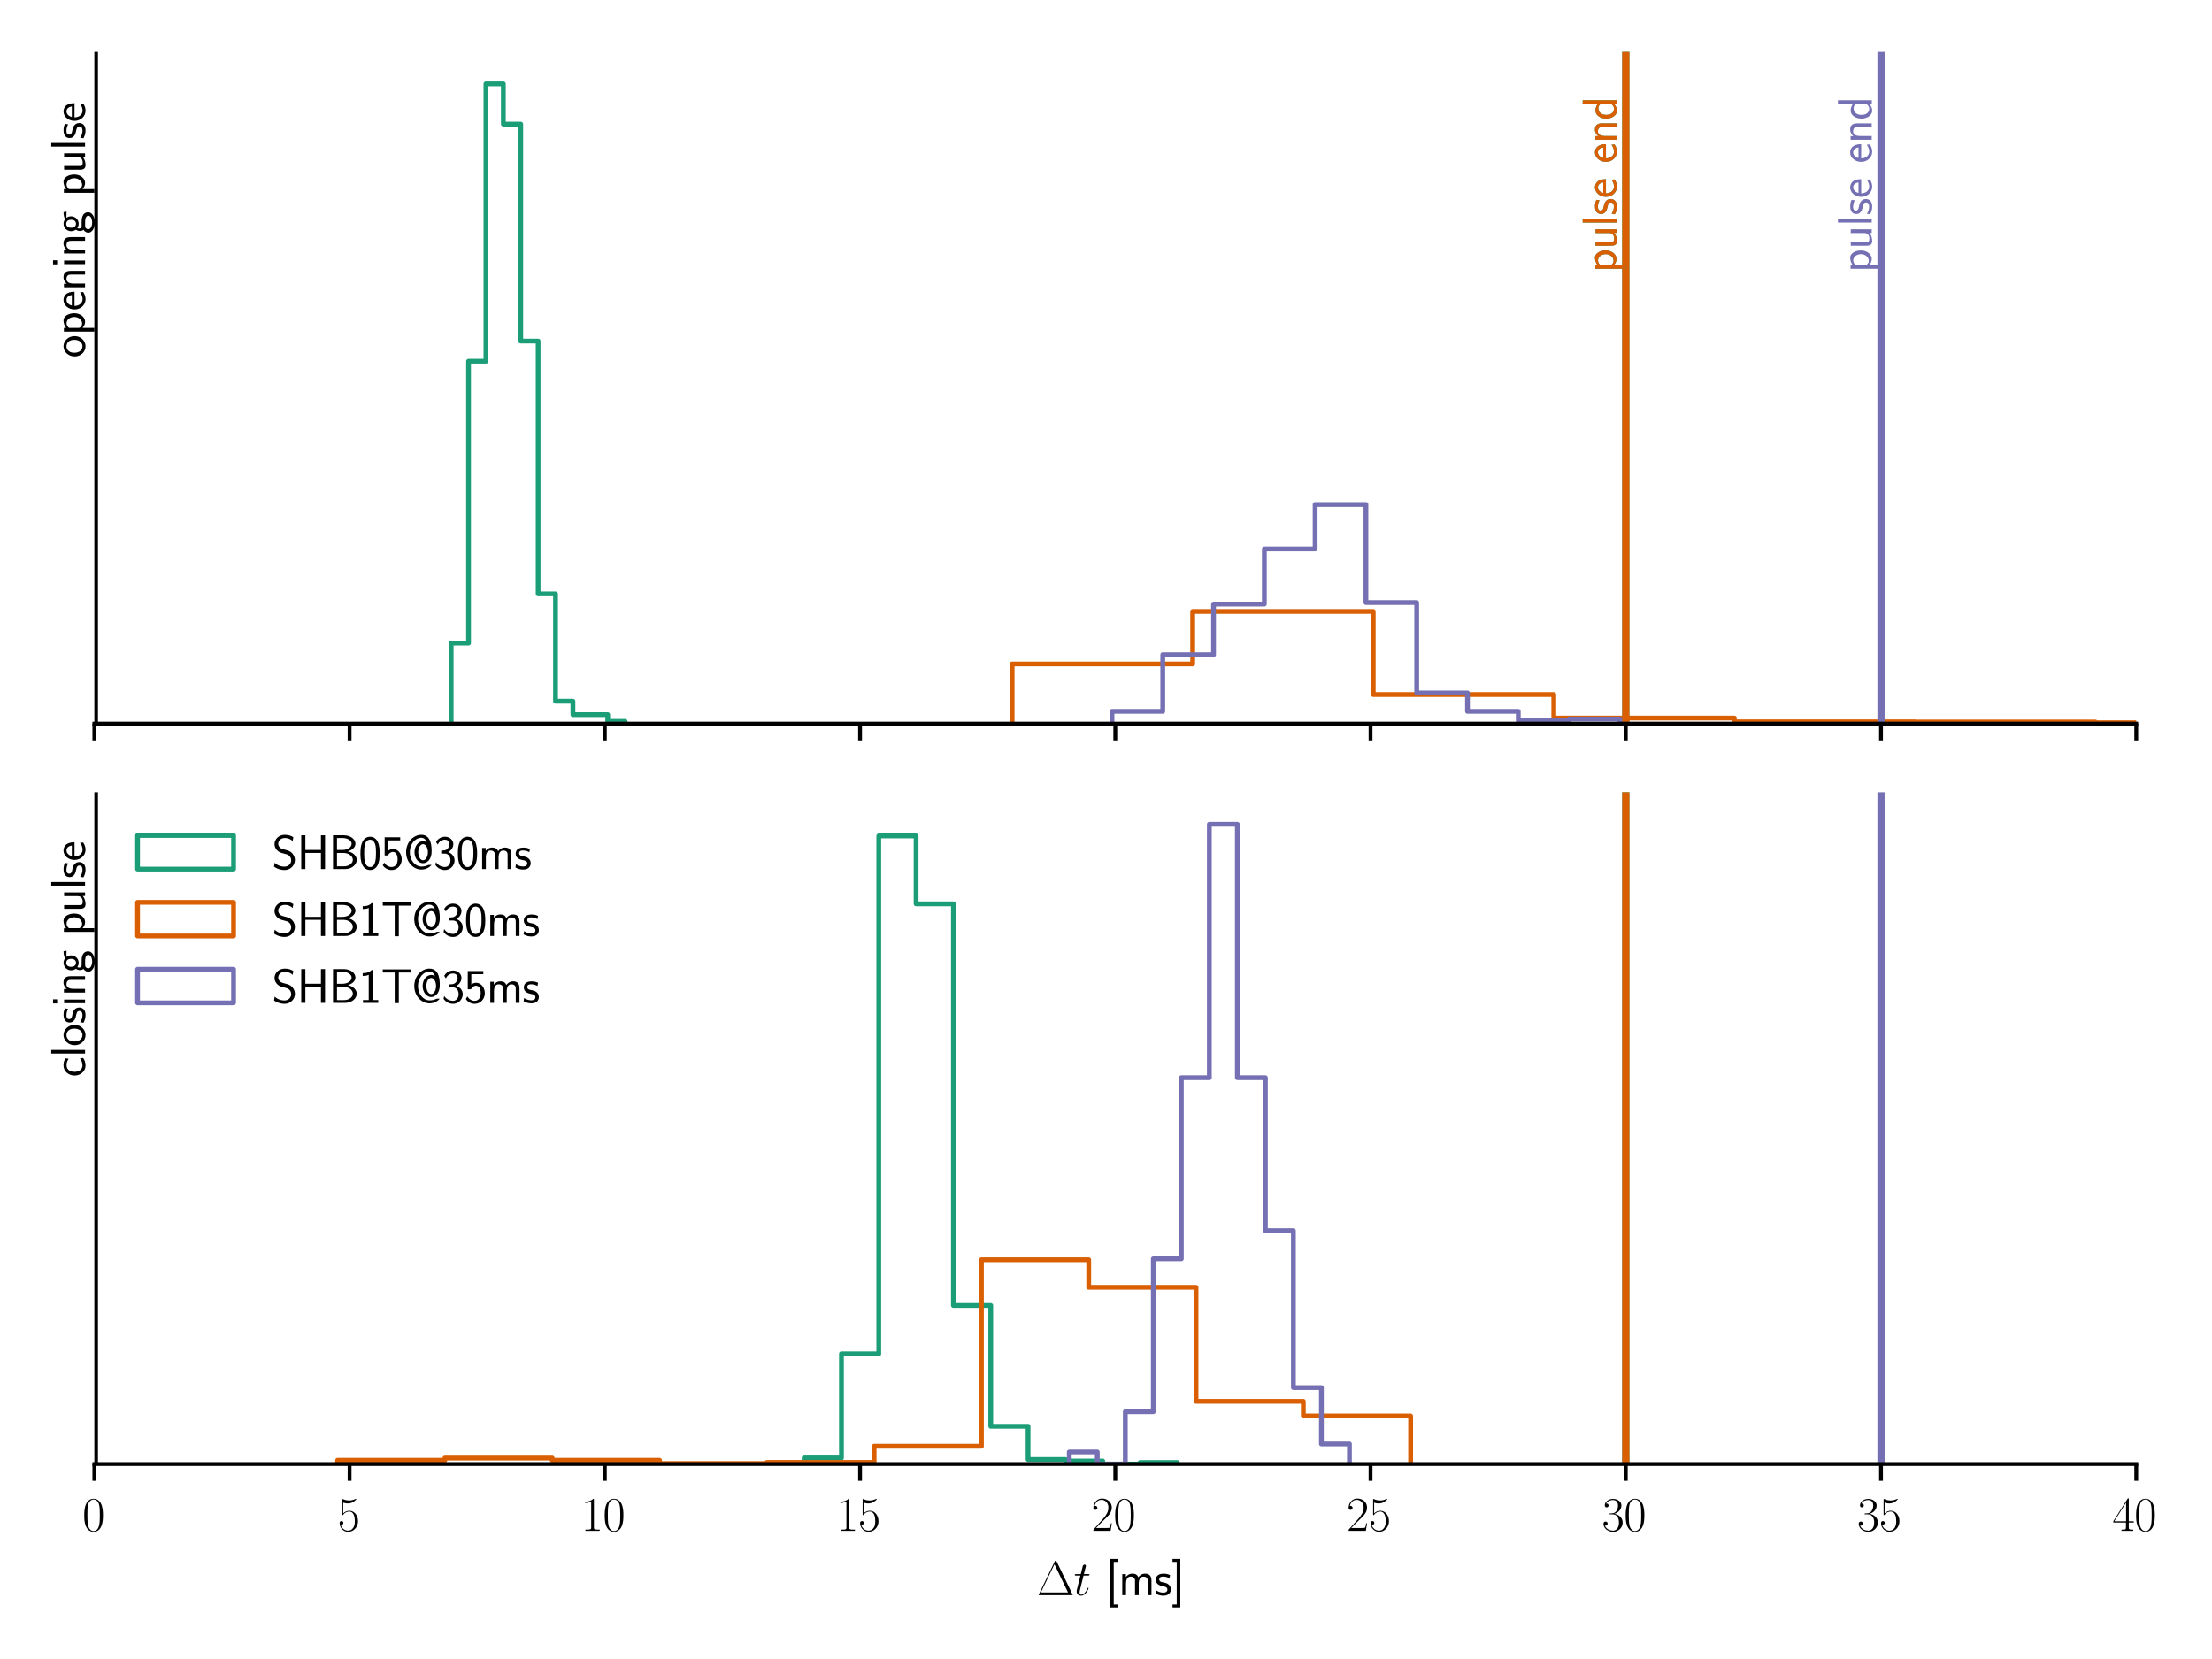 <?xml version="1.0" encoding="utf-8" standalone="no"?>
<!DOCTYPE svg PUBLIC "-//W3C//DTD SVG 1.1//EN"
  "http://www.w3.org/Graphics/SVG/1.1/DTD/svg11.dtd">
<svg xmlns:xlink="http://www.w3.org/1999/xlink" width="460.8pt" height="345.6pt" viewBox="0 0 460.8 345.6" xmlns="http://www.w3.org/2000/svg" version="1.1">
 <defs>
  <style type="text/css">*{stroke-linejoin: round; stroke-linecap: butt}</style>
 </defs>
 <g id="figure_1">
  <g id="patch_1">
   <path d="M 0 345.6 
L 460.8 345.6 
L 460.8 0 
L 0 0 
z
" style="fill: #ffffff"/>
  </g>
  <g id="axes_1">
   <g id="patch_2">
    <path d="M 19.656 150.741 
L 445.019 150.741 
L 445.019 10.8 
L 19.656 10.8 
z
" style="fill: #ffffff"/>
   </g>
   <g id="matplotlib.axis_1">
    <g id="xtick_1">
     <g id="line2d_1">
      <defs>
       <path id="m4a3d6fabdd" d="M 0 0 
L 0 3.5 
" style="stroke: #000000; stroke-width: 0.8"/>
      </defs>
      <g>
       <use xlink:href="#m4a3d6fabdd" x="19.656" y="150.741" style="stroke: #000000; stroke-width: 0.8"/>
      </g>
     </g>
    </g>
    <g id="xtick_2">
     <g id="line2d_2">
      <g>
       <use xlink:href="#m4a3d6fabdd" x="72.826" y="150.741" style="stroke: #000000; stroke-width: 0.8"/>
      </g>
     </g>
    </g>
    <g id="xtick_3">
     <g id="line2d_3">
      <g>
       <use xlink:href="#m4a3d6fabdd" x="125.996" y="150.741" style="stroke: #000000; stroke-width: 0.8"/>
      </g>
     </g>
    </g>
    <g id="xtick_4">
     <g id="line2d_4">
      <g>
       <use xlink:href="#m4a3d6fabdd" x="179.167" y="150.741" style="stroke: #000000; stroke-width: 0.8"/>
      </g>
     </g>
    </g>
    <g id="xtick_5">
     <g id="line2d_5">
      <g>
       <use xlink:href="#m4a3d6fabdd" x="232.337" y="150.741" style="stroke: #000000; stroke-width: 0.8"/>
      </g>
     </g>
    </g>
    <g id="xtick_6">
     <g id="line2d_6">
      <g>
       <use xlink:href="#m4a3d6fabdd" x="285.508" y="150.741" style="stroke: #000000; stroke-width: 0.8"/>
      </g>
     </g>
    </g>
    <g id="xtick_7">
     <g id="line2d_7">
      <g>
       <use xlink:href="#m4a3d6fabdd" x="338.678" y="150.741" style="stroke: #000000; stroke-width: 0.8"/>
      </g>
     </g>
    </g>
    <g id="xtick_8">
     <g id="line2d_8">
      <g>
       <use xlink:href="#m4a3d6fabdd" x="391.848" y="150.741" style="stroke: #000000; stroke-width: 0.8"/>
      </g>
     </g>
    </g>
    <g id="xtick_9">
     <g id="line2d_9">
      <g>
       <use xlink:href="#m4a3d6fabdd" x="445.019" y="150.741" style="stroke: #000000; stroke-width: 0.8"/>
      </g>
     </g>
    </g>
   </g>
   <g id="matplotlib.axis_2"/>
   <g id="patch_3">
    <path d="M 93.984 150.741 
L 93.984 133.965 
L 97.608 133.965 
L 97.608 75.248 
L 101.231 75.248 
L 101.231 17.464 
L 104.855 17.464 
L 104.855 25.852 
L 108.479 25.852 
L 108.479 71.054 
L 112.103 71.054 
L 112.103 123.713 
L 115.726 123.713 
L 115.726 146.081 
L 119.35 146.081 
L 119.35 148.877 
L 122.974 148.877 
L 122.974 148.877 
L 126.598 148.877 
L 126.598 150.275 
L 130.222 150.275 
L 130.222 150.741 
" clip-path="url(#pa2b9eb84ff)" style="fill: none; stroke: #1b9e77; stroke-linejoin: miter"/>
   </g>
   <g id="line2d_10">
    <path d="M 338.678 150.741 
L 338.678 10.8 
" clip-path="url(#pa2b9eb84ff)" style="fill: none; stroke: #1b9e77; stroke-width: 1.5; stroke-linecap: square"/>
   </g>
   <g id="patch_4">
    <path d="M 210.844 150.741 
L 210.844 138.316 
L 248.457 138.316 
L 248.457 127.369 
L 286.069 127.369 
L 286.069 144.69 
L 323.682 144.69 
L 323.682 149.586 
L 361.295 149.586 
L 361.295 150.371 
L 398.908 150.371 
L 398.908 150.418 
L 436.52 150.418 
L 436.52 150.556 
L 461.8 150.556 
" clip-path="url(#pa2b9eb84ff)" style="fill: none; stroke: #d95f02; stroke-linejoin: miter"/>
   </g>
   <g id="line2d_11">
    <path d="M 338.678 150.741 
L 338.678 10.8 
" clip-path="url(#pa2b9eb84ff)" style="fill: none; stroke: #d95f02; stroke-width: 1.5; stroke-linecap: square"/>
   </g>
   <g id="patch_5">
    <path d="M 231.646 150.741 
L 231.646 148.187 
L 242.226 148.187 
L 242.226 136.375 
L 252.806 136.375 
L 252.806 125.841 
L 263.385 125.841 
L 263.385 114.348 
L 273.965 114.348 
L 273.965 105.091 
L 284.545 105.091 
L 284.545 125.522 
L 295.124 125.522 
L 295.124 144.356 
L 305.704 144.356 
L 305.704 148.187 
L 316.284 148.187 
L 316.284 150.102 
L 326.864 150.102 
L 326.864 149.783 
L 337.443 149.783 
L 337.443 150.741 
" clip-path="url(#pa2b9eb84ff)" style="fill: none; stroke: #7570b3; stroke-linejoin: miter"/>
   </g>
   <g id="line2d_12">
    <path d="M 391.848 150.741 
L 391.848 10.8 
" clip-path="url(#pa2b9eb84ff)" style="fill: none; stroke: #7570b3; stroke-width: 1.5; stroke-linecap: square"/>
   </g>
   <g id="line2d_13">
    <path d="M 19.656 150.741 
L 19.656 10.8 
" clip-path="url(#pa2b9eb84ff)" style="fill: none; stroke: #000000; stroke-width: 1.5; stroke-linecap: square"/>
   </g>
   <g id="patch_6">
    <path d="M 19.656 150.741 
L 445.019 150.741 
" style="fill: none; stroke: #000000; stroke-width: 0.8; stroke-linejoin: miter; stroke-linecap: square"/>
   </g>
   <g id="text_1">
    <!-- pulse end -->
    <g style="fill: #1b9e77" transform="translate(336.741 56.762) rotate(-90) scale(0.1 -0.1)">
     <defs>
      <path id="CMSS17-70" d="M 966 333 
C 1178 129 1466 -5 1773 -5 
C 2368 -5 2880 603 2880 1412 
C 2880 2159 2496 2816 1946 2816 
C 1626 2816 1242 2702 954 2472 
L 954 2765 
L 480 2765 
L 480 -1216 
L 966 -1216 
L 966 333 
z
M 966 2100 
C 1018 2176 1235 2415 1587 2415 
C 2035 2415 2394 1960 2394 1412 
C 2394 787 1958 384 1530 384 
C 1402 384 1267 415 1139 523 
C 966 674 966 768 966 857 
L 966 2100 
z
" transform="scale(0.016)"/>
      <path id="CMSS17-75" d="M 2618 2739 
L 2131 2739 
L 2131 972 
C 2131 498 1786 306 1421 306 
C 998 306 960 447 960 709 
L 960 2739 
L 474 2739 
L 474 678 
C 474 179 646 -64 1088 -64 
C 1306 -64 1798 -13 2144 306 
L 2144 0 
L 2618 0 
L 2618 2739 
z
" transform="scale(0.016)"/>
      <path id="CMSS17-6c" d="M 947 4416 
L 474 4416 
L 474 0 
L 947 0 
L 947 4416 
z
" transform="scale(0.016)"/>
      <path id="CMSS17-73" d="M 2061 2627 
C 1683 2807 1389 2807 1197 2807 
C 742 2807 198 2648 198 2003 
C 198 1359 902 1218 1094 1179 
C 1389 1122 1715 1058 1715 740 
C 1715 337 1254 337 1171 337 
C 915 337 563 407 243 638 
L 166 210 
C 531 0 883 -64 1178 -64 
C 1965 -64 2163 416 2163 781 
C 2163 1094 1984 1305 1862 1401 
C 1651 1568 1574 1587 1050 1696 
C 960 1709 646 1779 646 2066 
C 646 2432 1050 2432 1139 2432 
C 1555 2432 1811 2303 1984 2208 
L 2061 2627 
z
" transform="scale(0.016)"/>
      <path id="CMSS17-65" d="M 2502 1377 
C 2502 1590 2490 2003 2285 2345 
C 2061 2713 1696 2816 1421 2816 
C 755 2816 192 2188 192 1375 
C 192 582 774 -64 1510 -64 
C 1798 -64 2150 19 2470 248 
C 2470 274 2458 414 2451 420 
C 2451 433 2432 630 2432 656 
C 2125 407 1773 325 1517 325 
C 1107 325 666 667 646 1377 
L 2502 1377 
z
M 698 1728 
C 781 2084 1062 2421 1421 2421 
C 1517 2421 1965 2421 2080 1728 
L 698 1728 
z
" transform="scale(0.016)"/>
      <path id="CMSS17-6e" d="M 2618 1877 
C 2618 2283 2522 2816 1798 2816 
C 1389 2816 1120 2606 941 2389 
L 941 2758 
L 474 2758 
L 474 0 
L 960 0 
L 960 1559 
C 960 1964 1114 2428 1549 2428 
C 2112 2428 2131 2048 2131 1829 
L 2131 0 
L 2618 0 
L 2618 1877 
z
" transform="scale(0.016)"/>
      <path id="CMSS17-64" d="M 2611 4416 
L 2138 4416 
L 2138 2438 
C 1939 2603 1613 2756 1254 2756 
C 672 2756 211 2131 211 1347 
C 211 562 666 -64 1235 -64 
C 1677 -64 1971 172 2125 306 
L 2125 -13 
L 2611 -13 
L 2611 4416 
z
M 2125 836 
C 2125 747 2125 653 1926 482 
C 1798 375 1645 325 1498 325 
C 1152 325 698 576 698 1340 
C 698 2134 1210 2368 1562 2368 
C 1798 2368 1990 2254 2125 2065 
L 2125 836 
z
" transform="scale(0.016)"/>
     </defs>
     <use xlink:href="#CMSS17-70" transform="scale(0.996)"/>
     <use xlink:href="#CMSS17-75" transform="translate(48.205 0) scale(0.996)"/>
     <use xlink:href="#CMSS17-6c" transform="translate(96.41 0) scale(0.996)"/>
     <use xlink:href="#CMSS17-73" transform="translate(118.591 0) scale(0.996)"/>
     <use xlink:href="#CMSS17-65" transform="translate(154.504 0) scale(0.996)"/>
     <use xlink:href="#CMSS17-65" transform="translate(227.372 0) scale(0.996)"/>
     <use xlink:href="#CMSS17-6e" transform="translate(269.011 0) scale(0.996)"/>
     <use xlink:href="#CMSS17-64" transform="translate(317.216 0) scale(0.996)"/>
    </g>
   </g>
   <g id="text_2">
    <!-- pulse end -->
    <g style="fill: #d95f02" transform="translate(336.741 56.762) rotate(-90) scale(0.1 -0.1)">
     <use xlink:href="#CMSS17-70" transform="scale(0.996)"/>
     <use xlink:href="#CMSS17-75" transform="translate(48.205 0) scale(0.996)"/>
     <use xlink:href="#CMSS17-6c" transform="translate(96.41 0) scale(0.996)"/>
     <use xlink:href="#CMSS17-73" transform="translate(118.591 0) scale(0.996)"/>
     <use xlink:href="#CMSS17-65" transform="translate(154.504 0) scale(0.996)"/>
     <use xlink:href="#CMSS17-65" transform="translate(227.372 0) scale(0.996)"/>
     <use xlink:href="#CMSS17-6e" transform="translate(269.011 0) scale(0.996)"/>
     <use xlink:href="#CMSS17-64" transform="translate(317.216 0) scale(0.996)"/>
    </g>
   </g>
   <g id="text_3">
    <!-- pulse end -->
    <g style="fill: #7570b3" transform="translate(389.911 56.762) rotate(-90) scale(0.1 -0.1)">
     <use xlink:href="#CMSS17-70" transform="scale(0.996)"/>
     <use xlink:href="#CMSS17-75" transform="translate(48.205 0) scale(0.996)"/>
     <use xlink:href="#CMSS17-6c" transform="translate(96.41 0) scale(0.996)"/>
     <use xlink:href="#CMSS17-73" transform="translate(118.591 0) scale(0.996)"/>
     <use xlink:href="#CMSS17-65" transform="translate(154.504 0) scale(0.996)"/>
     <use xlink:href="#CMSS17-65" transform="translate(227.372 0) scale(0.996)"/>
     <use xlink:href="#CMSS17-6e" transform="translate(269.011 0) scale(0.996)"/>
     <use xlink:href="#CMSS17-64" transform="translate(317.216 0) scale(0.996)"/>
    </g>
   </g>
   <g id="text_4">
    <!-- opening pulse -->
    <g transform="translate(17.718 74.529) rotate(-90) scale(0.1 -0.1)">
     <defs>
      <path id="CMSS17-6f" d="M 2829 1356 
C 2829 2176 2221 2816 1504 2816 
C 768 2816 173 2157 173 1356 
C 173 544 787 -64 1498 -64 
C 2227 -64 2829 563 2829 1356 
z
M 1504 337 
C 1050 337 659 709 659 1408 
C 659 2151 1114 2427 1498 2427 
C 1914 2427 2342 2126 2342 1408 
C 2342 683 1926 337 1504 337 
z
" transform="scale(0.016)"/>
      <path id="CMSS17-69" d="M 979 4183 
L 442 4183 
L 442 3648 
L 979 3648 
L 979 4183 
z
M 947 2739 
L 474 2739 
L 474 0 
L 947 0 
L 947 2739 
z
" transform="scale(0.016)"/>
      <path id="CMSS17-67" d="M 2848 2808 
C 2483 2808 2170 2738 1914 2617 
C 1702 2777 1485 2808 1338 2808 
C 781 2808 358 2349 358 1814 
C 358 1468 550 1207 563 1195 
C 448 1035 384 863 384 672 
C 384 448 474 289 544 200 
C 211 -3 166 -314 166 -435 
C 166 -898 749 -1280 1498 -1280 
C 2253 -1280 2835 -898 2835 -428 
C 2835 448 1856 448 1587 448 
L 1069 448 
C 973 448 717 448 717 791 
C 717 921 774 1004 781 1010 
C 877 940 1075 832 1338 832 
C 1869 832 2310 1278 2310 1827 
C 2310 2132 2170 2355 2112 2432 
L 2131 2432 
C 2150 2432 2419 2432 2515 2432 
C 2720 2432 2739 2429 2918 2419 
L 2848 2808 
z
M 1338 1182 
C 1120 1182 813 1315 813 1823 
C 813 2375 1165 2464 1331 2464 
C 1549 2464 1856 2331 1856 1823 
C 1856 1271 1504 1182 1338 1182 
z
M 1581 -10 
C 1734 -10 2381 -10 2381 -442 
C 2381 -714 1984 -929 1504 -929 
C 1018 -929 621 -720 621 -435 
C 621 -403 621 -10 1062 -10 
L 1581 -10 
z
" transform="scale(0.016)"/>
     </defs>
     <use xlink:href="#CMSS17-6f" transform="scale(0.996)"/>
     <use xlink:href="#CMSS17-70" transform="translate(46.844 0) scale(0.996)"/>
     <use xlink:href="#CMSS17-65" transform="translate(97.651 0) scale(0.996)"/>
     <use xlink:href="#CMSS17-6e" transform="translate(139.29 0) scale(0.996)"/>
     <use xlink:href="#CMSS17-69" transform="translate(187.495 0) scale(0.996)"/>
     <use xlink:href="#CMSS17-6e" transform="translate(209.675 0) scale(0.996)"/>
     <use xlink:href="#CMSS17-67" transform="translate(257.88 0) scale(0.996)"/>
     <use xlink:href="#CMSS17-70" transform="translate(335.953 0) scale(0.996)"/>
     <use xlink:href="#CMSS17-75" transform="translate(384.158 0) scale(0.996)"/>
     <use xlink:href="#CMSS17-6c" transform="translate(432.363 0) scale(0.996)"/>
     <use xlink:href="#CMSS17-73" transform="translate(454.544 0) scale(0.996)"/>
     <use xlink:href="#CMSS17-65" transform="translate(490.457 0) scale(0.996)"/>
    </g>
   </g>
  </g>
  <g id="axes_2">
   <g id="patch_7">
    <path d="M 19.656 304.982 
L 445.019 304.982 
L 445.019 165.041 
L 19.656 165.041 
z
" style="fill: #ffffff"/>
   </g>
   <g id="matplotlib.axis_3">
    <g id="xtick_10">
     <g id="line2d_14">
      <g>
       <use xlink:href="#m4a3d6fabdd" x="19.656" y="304.982" style="stroke: #000000; stroke-width: 0.8"/>
      </g>
     </g>
     <g id="text_5">
      <!-- $\mathdefault{0}$ -->
      <g transform="translate(17.165 318.9) scale(0.1 -0.1)">
       <defs>
        <path id="CMR17-30" d="M 2688 2025 
C 2688 2416 2682 3080 2413 3591 
C 2176 4039 1798 4198 1466 4198 
C 1158 4198 768 4058 525 3597 
C 269 3118 243 2524 243 2025 
C 243 1661 250 1106 448 619 
C 723 -39 1216 -128 1466 -128 
C 1760 -128 2208 -7 2470 600 
C 2662 1042 2688 1559 2688 2025 
z
M 1466 -26 
C 1056 -26 813 325 723 812 
C 653 1188 653 1738 653 2096 
C 653 2588 653 2997 736 3387 
C 858 3929 1216 4096 1466 4096 
C 1728 4096 2067 3923 2189 3400 
C 2272 3036 2278 2607 2278 2096 
C 2278 1680 2278 1169 2202 792 
C 2067 95 1690 -26 1466 -26 
z
" transform="scale(0.016)"/>
       </defs>
       <use xlink:href="#CMR17-30" transform="scale(0.996)"/>
      </g>
     </g>
    </g>
    <g id="xtick_11">
     <g id="line2d_15">
      <g>
       <use xlink:href="#m4a3d6fabdd" x="72.826" y="304.982" style="stroke: #000000; stroke-width: 0.8"/>
      </g>
     </g>
     <g id="text_6">
      <!-- $\mathdefault{5}$ -->
      <g transform="translate(70.335 318.9) scale(0.1 -0.1)">
       <defs>
        <path id="CMR17-35" d="M 730 3692 
C 794 3666 1056 3584 1325 3584 
C 1920 3584 2246 3911 2432 4100 
C 2432 4157 2432 4192 2394 4192 
C 2387 4192 2374 4192 2323 4163 
C 2099 4058 1837 3973 1517 3973 
C 1325 3973 1037 3999 723 4139 
C 653 4171 640 4171 634 4171 
C 602 4171 595 4164 595 4037 
L 595 2203 
C 595 2089 595 2057 659 2057 
C 691 2057 704 2070 736 2114 
C 941 2401 1222 2522 1542 2522 
C 1766 2522 2246 2382 2246 1289 
C 2246 1085 2246 715 2054 421 
C 1894 159 1645 25 1370 25 
C 947 25 518 320 403 814 
C 429 807 480 795 506 795 
C 589 795 749 840 749 1038 
C 749 1210 627 1280 506 1280 
C 358 1280 262 1190 262 1011 
C 262 454 704 -128 1382 -128 
C 2042 -128 2669 440 2669 1264 
C 2669 2030 2170 2624 1549 2624 
C 1222 2624 947 2503 730 2274 
L 730 3692 
z
" transform="scale(0.016)"/>
       </defs>
       <use xlink:href="#CMR17-35" transform="scale(0.996)"/>
      </g>
     </g>
    </g>
    <g id="xtick_12">
     <g id="line2d_16">
      <g>
       <use xlink:href="#m4a3d6fabdd" x="125.996" y="304.982" style="stroke: #000000; stroke-width: 0.8"/>
      </g>
     </g>
     <g id="text_7">
      <!-- $\mathdefault{10}$ -->
      <g transform="translate(121.015 318.9) scale(0.1 -0.1)">
       <defs>
        <path id="CMR17-31" d="M 1702 4058 
C 1702 4192 1696 4192 1606 4192 
C 1357 3916 979 3827 621 3827 
C 602 3827 570 3827 563 3808 
C 557 3795 557 3782 557 3648 
C 755 3648 1088 3686 1344 3839 
L 1344 461 
C 1344 236 1331 160 781 160 
L 589 160 
L 589 0 
C 896 0 1216 0 1523 0 
C 1830 0 2150 0 2458 0 
L 2458 160 
L 2266 160 
C 1715 160 1702 230 1702 458 
L 1702 4058 
z
" transform="scale(0.016)"/>
       </defs>
       <use xlink:href="#CMR17-31" transform="scale(0.996)"/>
       <use xlink:href="#CMR17-30" transform="translate(45.69 0) scale(0.996)"/>
      </g>
     </g>
    </g>
    <g id="xtick_13">
     <g id="line2d_17">
      <g>
       <use xlink:href="#m4a3d6fabdd" x="179.167" y="304.982" style="stroke: #000000; stroke-width: 0.8"/>
      </g>
     </g>
     <g id="text_8">
      <!-- $\mathdefault{15}$ -->
      <g transform="translate(174.185 318.9) scale(0.1 -0.1)">
       <use xlink:href="#CMR17-31" transform="scale(0.996)"/>
       <use xlink:href="#CMR17-35" transform="translate(45.69 0) scale(0.996)"/>
      </g>
     </g>
    </g>
    <g id="xtick_14">
     <g id="line2d_18">
      <g>
       <use xlink:href="#m4a3d6fabdd" x="232.337" y="304.982" style="stroke: #000000; stroke-width: 0.8"/>
      </g>
     </g>
     <g id="text_9">
      <!-- $\mathdefault{20}$ -->
      <g transform="translate(227.356 318.9) scale(0.1 -0.1)">
       <defs>
        <path id="CMR17-32" d="M 2669 989 
L 2554 989 
C 2490 536 2438 459 2413 420 
C 2381 369 1920 369 1830 369 
L 602 369 
C 832 619 1280 1072 1824 1597 
C 2214 1967 2669 2402 2669 3035 
C 2669 3790 2067 4224 1395 4224 
C 691 4224 262 3604 262 3030 
C 262 2780 448 2748 525 2748 
C 589 2748 781 2787 781 3010 
C 781 3207 614 3264 525 3264 
C 486 3264 448 3258 422 3245 
C 544 3790 915 4058 1306 4058 
C 1862 4058 2227 3617 2227 3035 
C 2227 2479 1901 2000 1536 1584 
L 262 146 
L 262 0 
L 2515 0 
L 2669 989 
z
" transform="scale(0.016)"/>
       </defs>
       <use xlink:href="#CMR17-32" transform="scale(0.996)"/>
       <use xlink:href="#CMR17-30" transform="translate(45.69 0) scale(0.996)"/>
      </g>
     </g>
    </g>
    <g id="xtick_15">
     <g id="line2d_19">
      <g>
       <use xlink:href="#m4a3d6fabdd" x="285.508" y="304.982" style="stroke: #000000; stroke-width: 0.8"/>
      </g>
     </g>
     <g id="text_10">
      <!-- $\mathdefault{25}$ -->
      <g transform="translate(280.526 318.9) scale(0.1 -0.1)">
       <use xlink:href="#CMR17-32" transform="scale(0.996)"/>
       <use xlink:href="#CMR17-35" transform="translate(45.69 0) scale(0.996)"/>
      </g>
     </g>
    </g>
    <g id="xtick_16">
     <g id="line2d_20">
      <g>
       <use xlink:href="#m4a3d6fabdd" x="338.678" y="304.982" style="stroke: #000000; stroke-width: 0.8"/>
      </g>
     </g>
     <g id="text_11">
      <!-- $\mathdefault{30}$ -->
      <g transform="translate(333.697 318.9) scale(0.1 -0.1)">
       <defs>
        <path id="CMR17-33" d="M 1414 2157 
C 1984 2157 2234 1662 2234 1090 
C 2234 320 1824 25 1453 25 
C 1114 25 563 194 390 693 
C 422 680 454 680 486 680 
C 640 680 755 782 755 948 
C 755 1133 614 1216 486 1216 
C 378 1216 211 1165 211 926 
C 211 335 787 -128 1466 -128 
C 2176 -128 2720 430 2720 1085 
C 2720 1707 2208 2157 1600 2227 
C 2086 2328 2554 2756 2554 3329 
C 2554 3820 2048 4179 1472 4179 
C 890 4179 378 3829 378 3329 
C 378 3110 544 3072 627 3072 
C 762 3072 877 3155 877 3321 
C 877 3486 762 3569 627 3569 
C 602 3569 570 3569 544 3557 
C 730 3959 1235 4032 1459 4032 
C 1683 4032 2106 3925 2106 3320 
C 2106 3143 2080 2828 1862 2550 
C 1670 2304 1453 2304 1242 2284 
C 1210 2284 1062 2269 1037 2269 
C 992 2263 966 2257 966 2208 
C 966 2163 973 2157 1101 2157 
L 1414 2157 
z
" transform="scale(0.016)"/>
       </defs>
       <use xlink:href="#CMR17-33" transform="scale(0.996)"/>
       <use xlink:href="#CMR17-30" transform="translate(45.69 0) scale(0.996)"/>
      </g>
     </g>
    </g>
    <g id="xtick_17">
     <g id="line2d_21">
      <g>
       <use xlink:href="#m4a3d6fabdd" x="391.848" y="304.982" style="stroke: #000000; stroke-width: 0.8"/>
      </g>
     </g>
     <g id="text_12">
      <!-- $\mathdefault{35}$ -->
      <g transform="translate(386.867 318.9) scale(0.1 -0.1)">
       <use xlink:href="#CMR17-33" transform="scale(0.996)"/>
       <use xlink:href="#CMR17-35" transform="translate(45.69 0) scale(0.996)"/>
      </g>
     </g>
    </g>
    <g id="xtick_18">
     <g id="line2d_22">
      <g>
       <use xlink:href="#m4a3d6fabdd" x="445.019" y="304.982" style="stroke: #000000; stroke-width: 0.8"/>
      </g>
     </g>
     <g id="text_13">
      <!-- $\mathdefault{40}$ -->
      <g transform="translate(440.037 318.9) scale(0.1 -0.1)">
       <defs>
        <path id="CMR17-34" d="M 2150 4122 
C 2150 4256 2144 4256 2029 4256 
L 128 1254 
L 128 1088 
L 1779 1088 
L 1779 457 
C 1779 224 1766 160 1318 160 
L 1197 160 
L 1197 0 
C 1402 0 1747 0 1965 0 
C 2182 0 2528 0 2733 0 
L 2733 160 
L 2611 160 
C 2163 160 2150 224 2150 457 
L 2150 1088 
L 2803 1088 
L 2803 1254 
L 2150 1254 
L 2150 4122 
z
M 1798 3703 
L 1798 1254 
L 256 1254 
L 1798 3703 
z
" transform="scale(0.016)"/>
       </defs>
       <use xlink:href="#CMR17-34" transform="scale(0.996)"/>
       <use xlink:href="#CMR17-30" transform="translate(45.69 0) scale(0.996)"/>
      </g>
     </g>
    </g>
    <g id="text_14">
     <!-- $\Delta t$ [ms] -->
     <g transform="translate(215.982 332.309) scale(0.1 -0.1)">
      <defs>
       <path id="CMR17-1" d="M 2598 4403 
C 2547 4512 2522 4512 2470 4512 
C 2394 4512 2387 4499 2342 4409 
L 269 109 
C 262 96 237 38 237 32 
C 237 6 243 0 358 0 
L 4576 0 
C 4691 0 4698 6 4698 32 
C 4698 38 4672 96 4666 109 
L 2598 4403 
z
M 2310 4038 
L 4083 358 
L 531 358 
L 2310 4038 
z
" transform="scale(0.016)"/>
       <path id="CMMI12-74" d="M 1286 2566 
L 1875 2566 
C 1997 2566 2061 2566 2061 2681 
C 2061 2752 2022 2752 1894 2752 
L 1331 2752 
L 1568 3692 
C 1594 3781 1594 3794 1594 3840 
C 1594 3943 1510 4000 1427 4000 
C 1376 4000 1229 3981 1178 3775 
L 928 2752 
L 326 2752 
C 198 2752 141 2752 141 2630 
C 141 2566 186 2566 307 2566 
L 877 2566 
L 454 881 
C 403 658 384 594 384 511 
C 384 211 595 -64 954 -64 
C 1600 -64 1946 868 1946 912 
C 1946 951 1920 970 1882 970 
C 1869 970 1843 970 1830 944 
C 1824 938 1818 931 1773 829 
C 1638 511 1344 64 973 64 
C 781 64 768 224 768 364 
C 768 370 768 492 787 568 
L 1286 2566 
z
" transform="scale(0.016)"/>
       <path id="CMSS17-5b" d="M 1613 -1600 
L 1613 -1212 
L 1062 -1212 
L 1062 4352 
L 1613 4352 
L 1613 4741 
L 595 4741 
L 595 -1600 
L 1613 -1600 
z
" transform="scale(0.016)"/>
       <path id="CMSS17-6d" d="M 4288 1877 
C 4288 2308 4179 2816 3462 2816 
C 2982 2816 2694 2516 2566 2331 
C 2451 2670 2182 2816 1798 2816 
C 1363 2816 1088 2568 941 2389 
L 941 2758 
L 474 2758 
L 474 0 
L 960 0 
L 960 1559 
C 960 1939 1101 2428 1555 2428 
C 2138 2428 2138 2016 2138 1829 
L 2138 0 
L 2624 0 
L 2624 1559 
C 2624 1939 2765 2428 3219 2428 
C 3802 2428 3802 2016 3802 1829 
L 3802 0 
L 4288 0 
L 4288 1877 
z
" transform="scale(0.016)"/>
       <path id="CMSS17-5d" d="M 1146 4741 
L 128 4741 
L 128 4352 
L 678 4352 
L 678 -1212 
L 128 -1212 
L 128 -1600 
L 1146 -1600 
L 1146 4741 
z
" transform="scale(0.016)"/>
      </defs>
      <use xlink:href="#CMR17-1" transform="scale(0.996)"/>
      <use xlink:href="#CMMI12-74" transform="translate(76.92 0) scale(0.996)"/>
      <use xlink:href="#CMSS17-5b" transform="translate(143.375 0) scale(0.996)"/>
      <use xlink:href="#CMSS17-6d" transform="translate(170.56 0) scale(0.996)"/>
      <use xlink:href="#CMSS17-73" transform="translate(244.79 0) scale(0.996)"/>
      <use xlink:href="#CMSS17-5d" transform="translate(280.703 0) scale(0.996)"/>
     </g>
    </g>
   </g>
   <g id="matplotlib.axis_4"/>
   <g id="patch_8">
    <path d="M 167.512 304.982 
L 167.512 303.724 
L 175.288 303.724 
L 175.288 282.02 
L 183.064 282.02 
L 183.064 174.133 
L 190.84 174.133 
L 190.84 188.287 
L 198.616 188.287 
L 198.616 271.955 
L 206.392 271.955 
L 206.392 297.118 
L 214.168 297.118 
L 214.168 304.038 
L 221.944 304.038 
L 221.944 304.353 
L 229.72 304.353 
L 229.72 304.982 
L 237.496 304.982 
L 237.496 304.667 
L 245.272 304.667 
L 245.272 304.982 
" clip-path="url(#pa3536777f6)" style="fill: none; stroke: #1b9e77; stroke-linejoin: miter"/>
   </g>
   <g id="line2d_23">
    <path d="M 338.678 304.982 
L 338.678 165.041 
" clip-path="url(#pa3536777f6)" style="fill: none; stroke: #1b9e77; stroke-width: 1.5; stroke-linecap: square"/>
   </g>
   <g id="patch_9">
    <path d="M 70.33 304.982 
L 70.33 304.194 
L 92.683 304.194 
L 92.683 303.743 
L 115.036 303.743 
L 115.036 304.194 
L 137.389 304.194 
L 137.389 304.869 
L 159.742 304.869 
L 159.742 304.644 
L 182.095 304.644 
L 182.095 301.267 
L 204.448 301.267 
L 204.448 262.43 
L 226.801 262.43 
L 226.801 268.171 
L 249.154 268.171 
L 249.154 291.923 
L 271.507 291.923 
L 271.507 294.963 
L 293.86 294.963 
L 293.86 304.982 
" clip-path="url(#pa3536777f6)" style="fill: none; stroke: #d95f02; stroke-linejoin: miter"/>
   </g>
   <g id="line2d_24">
    <path d="M 338.678 304.982 
L 338.678 165.041 
" clip-path="url(#pa3536777f6)" style="fill: none; stroke: #d95f02; stroke-width: 1.5; stroke-linecap: square"/>
   </g>
   <g id="patch_10">
    <path d="M 222.751 304.982 
L 222.751 302.467 
L 228.587 302.467 
L 228.587 304.982 
L 234.423 304.982 
L 234.423 294.085 
L 240.259 294.085 
L 240.259 262.232 
L 246.095 262.232 
L 246.095 224.513 
L 251.93 224.513 
L 251.93 171.705 
L 257.766 171.705 
L 257.766 224.513 
L 263.602 224.513 
L 263.602 256.365 
L 269.438 256.365 
L 269.438 289.056 
L 275.274 289.056 
L 275.274 300.791 
L 281.11 300.791 
L 281.11 304.982 
" clip-path="url(#pa3536777f6)" style="fill: none; stroke: #7570b3; stroke-linejoin: miter"/>
   </g>
   <g id="line2d_25">
    <path d="M 391.848 304.982 
L 391.848 165.041 
" clip-path="url(#pa3536777f6)" style="fill: none; stroke: #7570b3; stroke-width: 1.5; stroke-linecap: square"/>
   </g>
   <g id="line2d_26">
    <path d="M 19.656 304.982 
L 19.656 165.041 
" clip-path="url(#pa3536777f6)" style="fill: none; stroke: #000000; stroke-width: 1.5; stroke-linecap: square"/>
   </g>
   <g id="patch_11">
    <path d="M 19.656 304.982 
L 445.019 304.982 
" style="fill: none; stroke: #000000; stroke-width: 0.8; stroke-linejoin: miter; stroke-linecap: square"/>
   </g>
   <g id="text_15">
    <!-- closing pulse -->
    <g transform="translate(17.718 224.397) rotate(-90) scale(0.1 -0.1)">
     <defs>
      <path id="CMSS17-63" d="M 2464 2541 
C 2464 2585 2170 2714 2093 2739 
C 1882 2816 1613 2816 1542 2816 
C 710 2816 211 2093 211 1363 
C 211 595 768 -64 1517 -64 
C 1946 -64 2253 76 2502 242 
L 2464 664 
C 2189 453 1869 337 1523 337 
C 1024 337 698 774 698 1369 
C 698 1831 909 2414 1549 2414 
C 1901 2414 2099 2343 2394 2145 
L 2464 2541 
z
" transform="scale(0.016)"/>
     </defs>
     <use xlink:href="#CMSS17-63" transform="scale(0.996)"/>
     <use xlink:href="#CMSS17-6c" transform="translate(41.639 0) scale(0.996)"/>
     <use xlink:href="#CMSS17-6f" transform="translate(63.82 0) scale(0.996)"/>
     <use xlink:href="#CMSS17-73" transform="translate(110.663 0) scale(0.996)"/>
     <use xlink:href="#CMSS17-69" transform="translate(146.577 0) scale(0.996)"/>
     <use xlink:href="#CMSS17-6e" transform="translate(168.757 0) scale(0.996)"/>
     <use xlink:href="#CMSS17-67" transform="translate(216.962 0) scale(0.996)"/>
     <use xlink:href="#CMSS17-70" transform="translate(295.035 0) scale(0.996)"/>
     <use xlink:href="#CMSS17-75" transform="translate(343.24 0) scale(0.996)"/>
     <use xlink:href="#CMSS17-6c" transform="translate(391.445 0) scale(0.996)"/>
     <use xlink:href="#CMSS17-73" transform="translate(413.626 0) scale(0.996)"/>
     <use xlink:href="#CMSS17-65" transform="translate(449.539 0) scale(0.996)"/>
    </g>
   </g>
   <g id="legend_1">
    <g id="patch_12">
     <path d="M 28.656 181.041 
L 48.656 181.041 
L 48.656 174.041 
L 28.656 174.041 
L 28.656 181.041 
z
" style="fill: none; stroke: #1b9e77; stroke-linejoin: miter"/>
    </g>
    <g id="text_16">
     <!-- SHB05@30ms -->
     <g transform="translate(56.656 181.041) scale(0.1 -0.1)">
      <defs>
       <path id="CMSS17-53" d="M 2797 4169 
C 2515 4334 2208 4480 1690 4480 
C 864 4480 333 3879 333 3266 
C 333 3025 403 2753 653 2475 
C 902 2196 1184 2121 1542 2033 
C 1690 1994 1939 1924 1984 1906 
C 2342 1767 2515 1444 2515 1140 
C 2515 742 2202 318 1645 318 
C 1453 318 890 318 358 819 
L 269 318 
C 794 -64 1363 -128 1651 -128 
C 2438 -128 3002 488 3002 1186 
C 3002 1440 2925 1763 2656 2061 
C 2394 2347 2163 2410 1638 2549 
C 1338 2626 1146 2677 986 2873 
C 877 3013 819 3146 819 3317 
C 819 3673 1126 4060 1690 4060 
C 1971 4060 2336 4002 2707 3660 
L 2797 4169 
z
" transform="scale(0.016)"/>
       <path id="CMSS17-48" d="M 3674 4416 
L 3136 4416 
L 3136 2501 
L 1101 2501 
L 1101 4416 
L 563 4416 
L 563 0 
L 1101 0 
L 1101 2112 
L 3136 2112 
L 3136 0 
L 3674 0 
L 3674 4416 
z
" transform="scale(0.016)"/>
       <path id="CMSS17-42" d="M 570 4416 
L 570 0 
L 2163 0 
C 3034 0 3667 574 3667 1200 
C 3667 1685 3251 2176 2502 2317 
C 3334 2558 3501 3040 3501 3313 
C 3501 3883 2874 4416 1997 4416 
L 570 4416 
z
M 1088 2496 
L 1088 4059 
L 1824 4059 
C 2483 4059 3002 3724 3002 3306 
C 3002 2926 2592 2496 1766 2496 
L 1088 2496 
z
M 1088 357 
L 1088 2107 
L 1939 2107 
C 2630 2107 3162 1679 3162 1206 
C 3162 772 2694 357 1984 357 
L 1088 357 
z
" transform="scale(0.016)"/>
       <path id="CMSS17-30" d="M 2758 2044 
C 2758 2405 2752 3077 2490 3596 
C 2227 4096 1805 4229 1504 4229 
C 1069 4229 698 3975 506 3570 
C 301 3146 243 2709 243 2044 
C 243 1589 262 1031 493 543 
C 755 5 1197 -128 1498 -128 
C 1894 -128 2278 81 2496 518 
C 2720 974 2758 1474 2758 2044 
z
M 1498 261 
C 1011 261 864 811 819 995 
C 742 1310 730 1614 730 2114 
C 730 2506 730 2948 851 3297 
C 998 3701 1254 3840 1498 3840 
C 1971 3840 2125 3372 2176 3208 
C 2272 2873 2272 2481 2272 2114 
C 2272 1526 2272 261 1498 261 
z
" transform="scale(0.016)"/>
       <path id="CMSS17-35" d="M 934 3752 
L 2502 3752 
L 2502 4160 
L 467 4160 
L 467 1781 
L 896 1781 
C 1011 2046 1248 2240 1555 2240 
C 1843 2240 2163 1989 2163 1266 
C 2163 493 1709 267 1376 267 
C 966 267 589 512 422 851 
L 218 499 
C 512 49 992 -128 1376 -128 
C 2118 -128 2701 497 2701 1253 
C 2701 2030 2182 2629 1562 2629 
C 1338 2629 1120 2553 934 2399 
L 934 3752 
z
" transform="scale(0.016)"/>
       <path id="CMSS17-40" d="M 3366 541 
C 3270 541 3258 541 3194 509 
C 2925 388 2643 325 2349 325 
C 1491 325 819 1171 819 2208 
C 819 3317 1555 4092 2323 4092 
C 2566 4092 2867 3963 3027 3508 
C 2874 3597 2714 3648 2547 3648 
C 1958 3648 1427 3039 1427 2206 
C 1427 1372 1965 763 2547 763 
C 2931 763 3667 1103 3667 2308 
C 3667 2839 3667 4480 2323 4480 
C 1293 4480 333 3527 333 2208 
C 333 916 1261 -64 2336 -64 
C 3027 -64 3494 331 3667 541 
L 3366 541 
z
M 2547 1152 
C 2208 1152 1914 1602 1914 2206 
C 1914 2809 2208 3259 2547 3259 
C 2886 3259 3181 2809 3181 2206 
C 3181 1602 2886 1152 2547 1152 
z
" transform="scale(0.016)"/>
       <path id="CMSS17-33" d="M 1005 2025 
L 1440 2025 
C 2042 2025 2214 1507 2214 1146 
C 2214 653 1933 267 1472 267 
C 1114 267 608 444 320 912 
C 275 691 275 678 250 526 
C 550 88 1037 -128 1485 -128 
C 2214 -128 2752 473 2752 1138 
C 2752 1638 2400 2057 1920 2215 
C 2304 2424 2586 2816 2586 3273 
C 2586 3805 2093 4229 1491 4229 
C 941 4229 512 3892 333 3530 
C 378 3468 493 3284 550 3189 
C 691 3562 1056 3840 1485 3840 
C 1843 3840 2080 3607 2080 3271 
C 2080 2923 1856 2543 1478 2455 
C 1453 2455 1056 2417 1005 2411 
L 1005 2025 
z
" transform="scale(0.016)"/>
      </defs>
      <use xlink:href="#CMSS17-53" transform="scale(0.996)"/>
      <use xlink:href="#CMSS17-48" transform="translate(52.049 0) scale(0.996)"/>
      <use xlink:href="#CMSS17-42" transform="translate(118.11 0) scale(0.996)"/>
      <use xlink:href="#CMSS17-30" transform="translate(180.448 0) scale(0.996)"/>
      <use xlink:href="#CMSS17-35" transform="translate(227.292 0) scale(0.996)"/>
      <use xlink:href="#CMSS17-40" transform="translate(274.135 0) scale(0.996)"/>
      <use xlink:href="#CMSS17-33" transform="translate(336.594 0) scale(0.996)"/>
      <use xlink:href="#CMSS17-30" transform="translate(383.437 0) scale(0.996)"/>
      <use xlink:href="#CMSS17-6d" transform="translate(430.281 0) scale(0.996)"/>
      <use xlink:href="#CMSS17-73" transform="translate(504.51 0) scale(0.996)"/>
     </g>
    </g>
    <g id="patch_13">
     <path d="M 28.656 194.978 
L 48.656 194.978 
L 48.656 187.978 
L 28.656 187.978 
L 28.656 194.978 
z
" style="fill: none; stroke: #d95f02; stroke-linejoin: miter"/>
    </g>
    <g id="text_17">
     <!-- SHB1T@30ms -->
     <g transform="translate(56.656 194.978) scale(0.1 -0.1)">
      <defs>
       <path id="CMSS17-31" d="M 1818 4288 
L 1696 4288 
C 1350 3940 947 3890 538 3890 
L 538 3520 
C 723 3520 1024 3520 1325 3667 
L 1325 369 
L 570 369 
L 570 0 
L 2573 0 
L 2573 369 
L 1818 369 
L 1818 4288 
z
" transform="scale(0.016)"/>
       <path id="CMSS17-54" d="M 2317 3968 
L 2848 3968 
C 2925 3968 3002 3968 3078 3968 
L 3878 3968 
L 3878 4376 
L 218 4376 
L 218 3968 
L 1018 3968 
C 1094 3968 1171 3968 1248 3968 
L 1779 3968 
L 1779 -32 
L 2317 -32 
L 2317 3968 
z
" transform="scale(0.016)"/>
      </defs>
      <use xlink:href="#CMSS17-53" transform="scale(0.996)"/>
      <use xlink:href="#CMSS17-48" transform="translate(52.049 0) scale(0.996)"/>
      <use xlink:href="#CMSS17-42" transform="translate(118.11 0) scale(0.996)"/>
      <use xlink:href="#CMSS17-31" transform="translate(180.448 0) scale(0.996)"/>
      <use xlink:href="#CMSS17-54" transform="translate(227.292 0) scale(0.996)"/>
      <use xlink:href="#CMSS17-40" transform="translate(291.111 0) scale(0.996)"/>
      <use xlink:href="#CMSS17-33" transform="translate(353.569 0) scale(0.996)"/>
      <use xlink:href="#CMSS17-30" transform="translate(400.413 0) scale(0.996)"/>
      <use xlink:href="#CMSS17-6d" transform="translate(447.257 0) scale(0.996)"/>
      <use xlink:href="#CMSS17-73" transform="translate(521.486 0) scale(0.996)"/>
     </g>
    </g>
    <g id="patch_14">
     <path d="M 28.656 208.915 
L 48.656 208.915 
L 48.656 201.915 
L 28.656 201.915 
L 28.656 208.915 
z
" style="fill: none; stroke: #7570b3; stroke-linejoin: miter"/>
    </g>
    <g id="text_18">
     <!-- SHB1T@35ms -->
     <g transform="translate(56.656 208.915) scale(0.1 -0.1)">
      <use xlink:href="#CMSS17-53" transform="scale(0.996)"/>
      <use xlink:href="#CMSS17-48" transform="translate(52.049 0) scale(0.996)"/>
      <use xlink:href="#CMSS17-42" transform="translate(118.11 0) scale(0.996)"/>
      <use xlink:href="#CMSS17-31" transform="translate(180.448 0) scale(0.996)"/>
      <use xlink:href="#CMSS17-54" transform="translate(227.292 0) scale(0.996)"/>
      <use xlink:href="#CMSS17-40" transform="translate(291.111 0) scale(0.996)"/>
      <use xlink:href="#CMSS17-33" transform="translate(353.569 0) scale(0.996)"/>
      <use xlink:href="#CMSS17-35" transform="translate(400.413 0) scale(0.996)"/>
      <use xlink:href="#CMSS17-6d" transform="translate(447.257 0) scale(0.996)"/>
      <use xlink:href="#CMSS17-73" transform="translate(521.486 0) scale(0.996)"/>
     </g>
    </g>
   </g>
  </g>
 </g>
 <defs>
  <clipPath id="pa2b9eb84ff">
   <rect x="19.656" y="10.8" width="425.363" height="139.941"/>
  </clipPath>
  <clipPath id="pa3536777f6">
   <rect x="19.656" y="165.041" width="425.363" height="139.941"/>
  </clipPath>
 </defs>
</svg>

